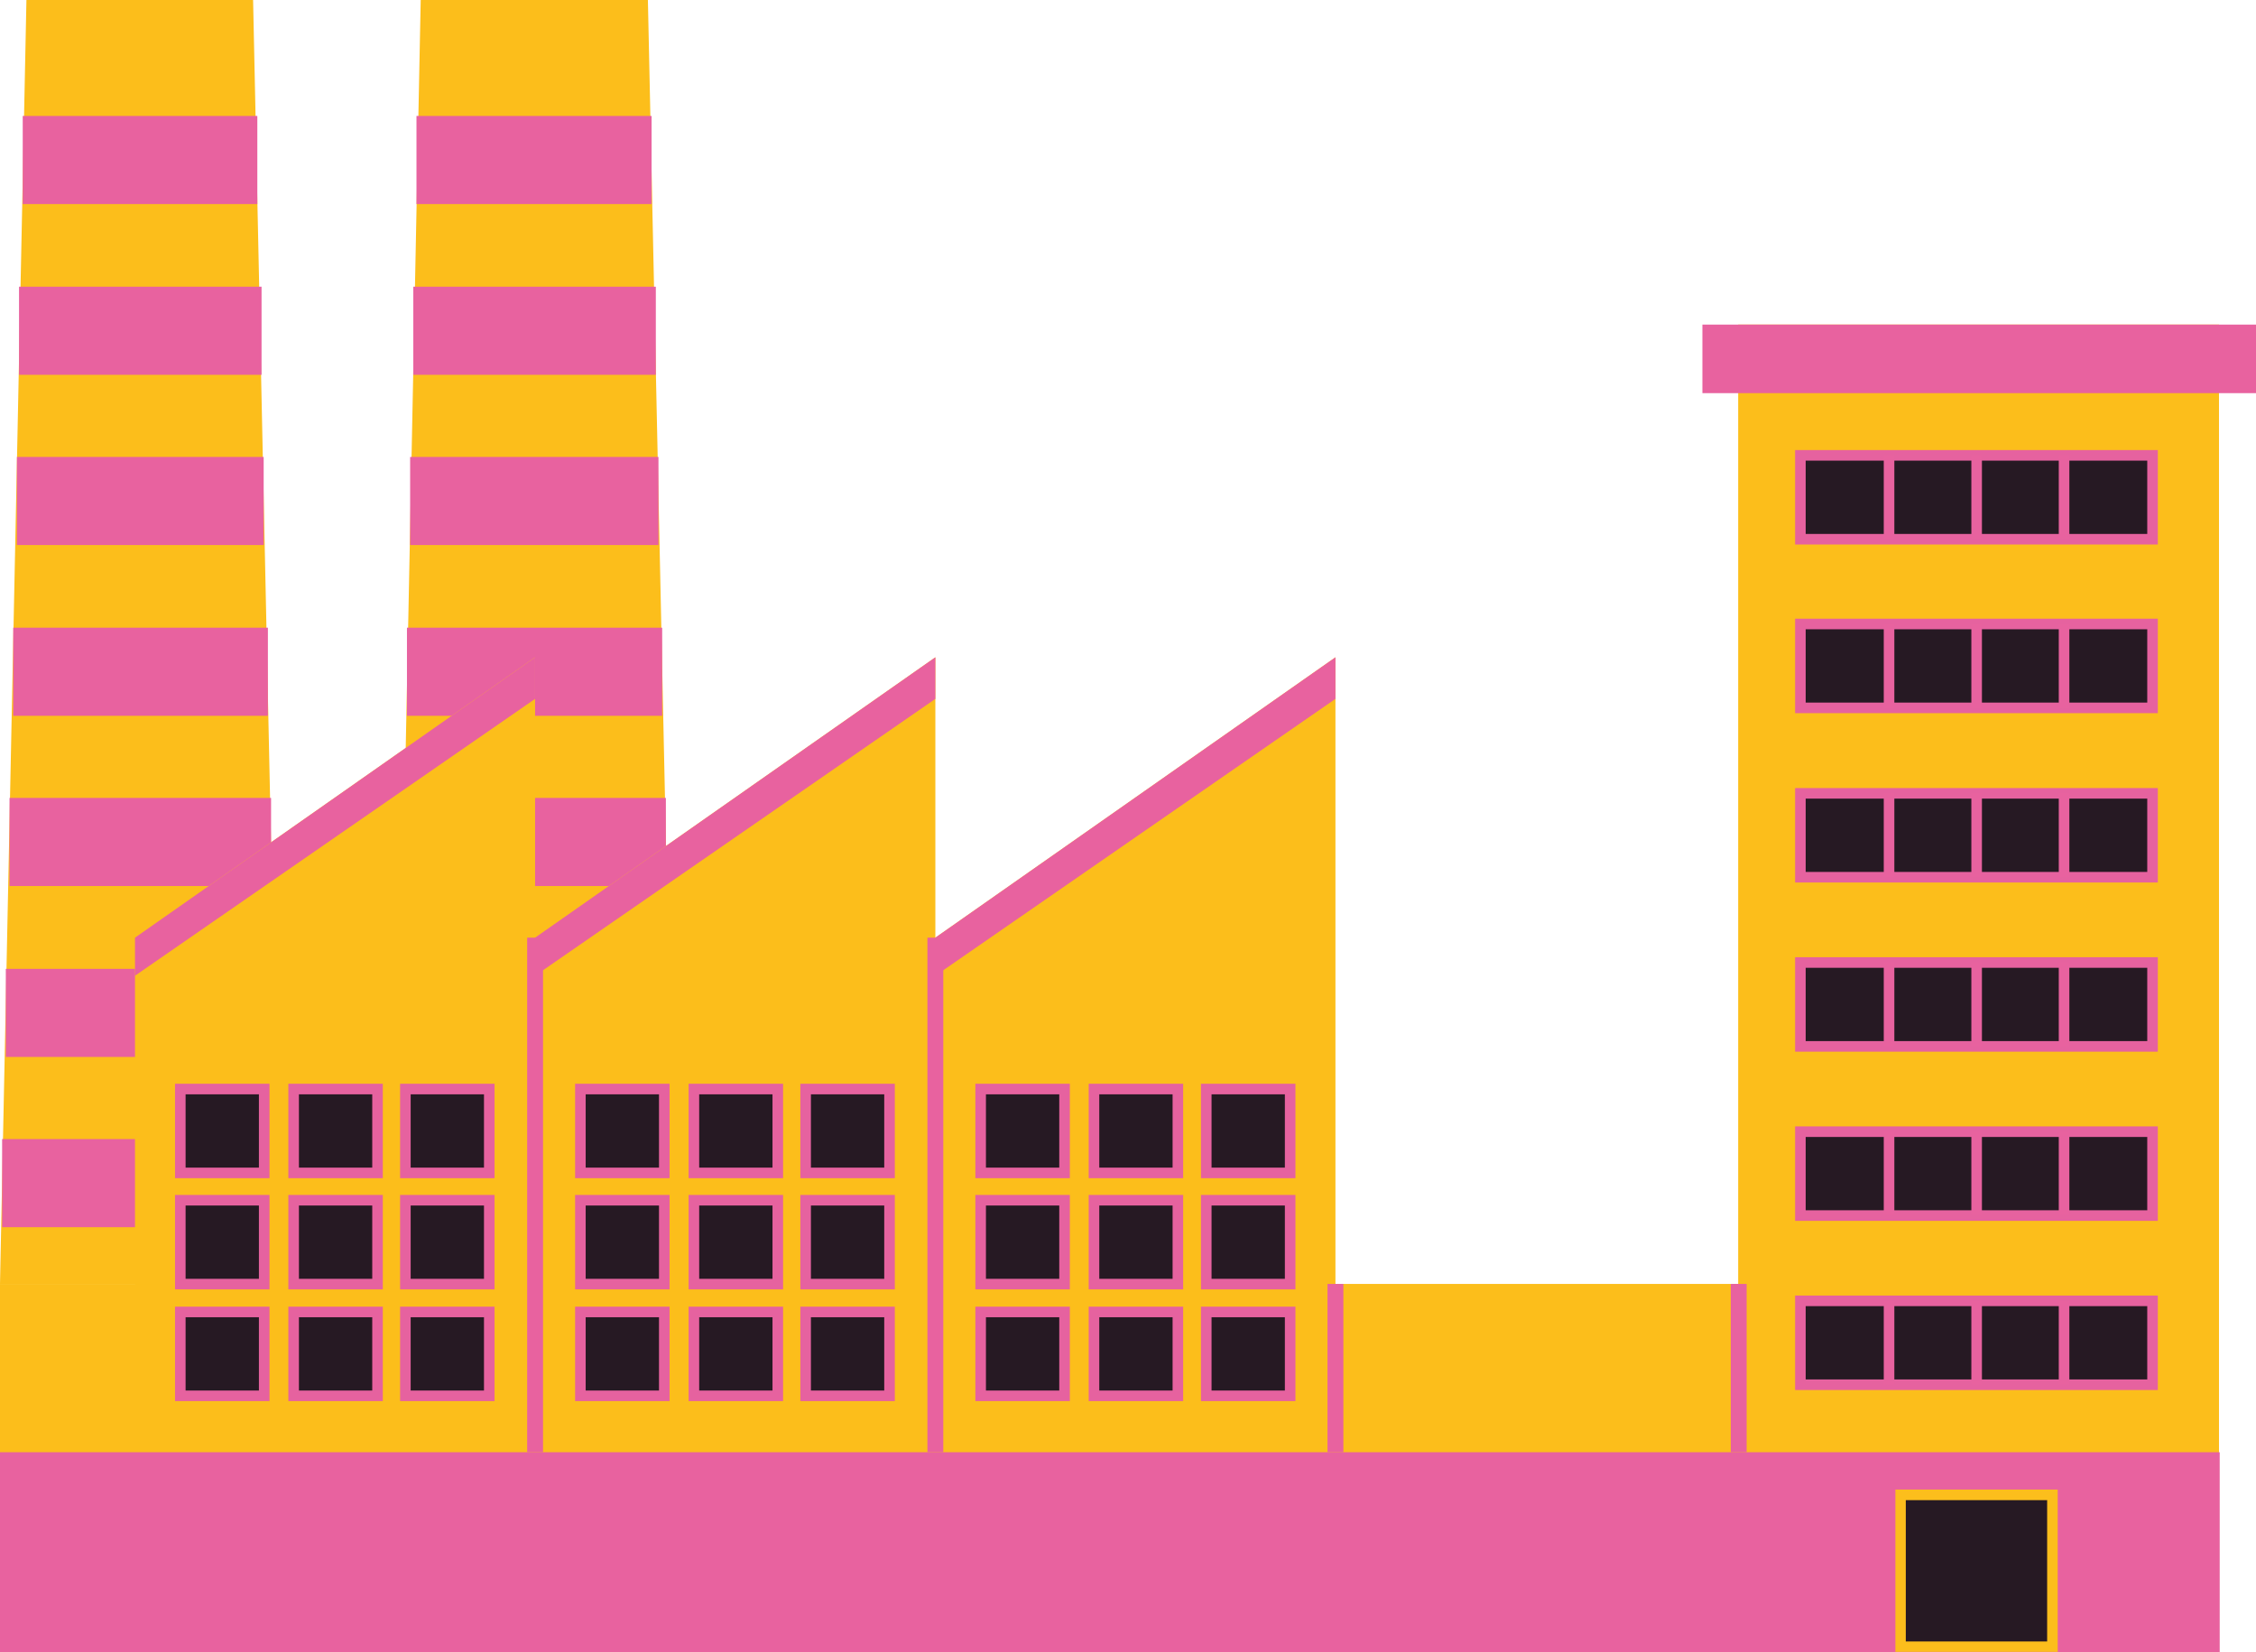 <?xml version="1.0" encoding="UTF-8"?>
<svg id="Calque_2" data-name="Calque 2" xmlns="http://www.w3.org/2000/svg" viewBox="0 0 128 93.75">
  <defs>
    <style>
      .cls-1 {
        stroke: #e6629f;
      }

      .cls-1, .cls-2 {
        fill: #261923;
      }

      .cls-1, .cls-3, .cls-4 {
        stroke-miterlimit: 10;
      }

      .cls-1, .cls-4 {
        stroke-width: .6px;
      }

      .cls-5, .cls-6 {
        fill: #e8629f;
      }

      .cls-7, .cls-8 {
        fill: #fcbe1b;
      }

      .cls-9 {
        fill: #fcbe1c;
      }

      .cls-3 {
        stroke-width: .9px;
      }

      .cls-3, .cls-4 {
        fill: none;
        stroke: #e8629f;
      }

      .cls-6, .cls-8 {
        fill-rule: evenodd;
      }
    </style>
  </defs>
  <g id="Calque_1-2" data-name="Calque 1">
    <g>
      <rect class="cls-7" y="72.86" width="100.84" height="20.88"/>
      <rect class="cls-7" x="98.62" y="18.42" width="27.28" height="75.32"/>
      <g>
        <polygon class="cls-7" points="36.76 0 23.87 0 22.41 72.86 38.32 72.86 36.76 0"/>
        <rect class="cls-5" x="23.63" y="6.58" width="13.34" height="5"/>
        <rect class="cls-5" x="23.45" y="16.27" width="13.76" height="5"/>
        <rect class="cls-5" x="23.27" y="25.93" width="14.09" height="5"/>
        <rect class="cls-5" x="23.09" y="35.62" width="14.48" height="5"/>
        <rect class="cls-5" x="22.88" y="45.28" width="14.9" height="5"/>
      </g>
      <g>
        <polygon class="cls-7" points="14.36 0 1.5 0 0 72.86 15.91 72.86 14.36 0"/>
        <rect class="cls-5" x="1.08" y="16.27" width="13.76" height="5"/>
        <rect class="cls-5" x=".96" y="25.93" width="14" height="5"/>
        <rect class="cls-5" x=".75" y="35.62" width="14.45" height="5"/>
        <rect class="cls-5" x=".54" y="45.28" width="14.84" height="5"/>
        <rect class="cls-5" x=".33" y="54.98" width="15.29" height="5"/>
        <rect class="cls-5" x=".12" y="64.64" width="15.67" height="5"/>
        <rect class="cls-5" x="1.29" y="6.58" width="13.31" height="5"/>
      </g>
      <polygon class="cls-8" points="53.07 53.21 75.77 37.3 75.77 93.74 53.07 93.74 53.07 53.21"/>
      <polygon class="cls-8" points="30.36 53.21 53.07 37.3 53.07 93.74 30.36 93.74 30.36 53.21"/>
      <polygon class="cls-8" points="7.66 53.21 30.36 37.3 30.36 93.74 7.66 93.74 7.66 53.21"/>
      <rect class="cls-5" y="82.41" width="125.94" height="11.34"/>
      <rect class="cls-5" x="96.59" y="18.42" width="31.41" height="3.89"/>
      <g>
        <rect class="cls-1" x="102.15" y="25.84" width="19.98" height="4.76"/>
        <rect class="cls-1" x="102.15" y="35.41" width="19.98" height="4.76"/>
        <rect class="cls-1" x="102.15" y="45.02" width="19.98" height="4.76"/>
        <rect class="cls-1" x="102.15" y="54.62" width="19.98" height="4.76"/>
        <rect class="cls-1" x="102.15" y="64.22" width="19.98" height="4.76"/>
        <rect class="cls-1" x="102.15" y="73.82" width="19.98" height="4.76"/>
      </g>
      <g>
        <g>
          <rect class="cls-1" x="10.23" y="61.8" width="4.76" height="4.76"/>
          <rect class="cls-1" x="16.66" y="61.8" width="4.76" height="4.76"/>
          <rect class="cls-1" x="23" y="61.8" width="4.76" height="4.76"/>
        </g>
        <g>
          <rect class="cls-1" x="10.23" y="68.11" width="4.76" height="4.76"/>
          <rect class="cls-1" x="16.66" y="68.11" width="4.76" height="4.76"/>
          <rect class="cls-1" x="23" y="68.11" width="4.76" height="4.76"/>
        </g>
        <g>
          <rect class="cls-1" x="10.23" y="74.45" width="4.76" height="4.76"/>
          <rect class="cls-1" x="16.66" y="74.45" width="4.76" height="4.76"/>
          <rect class="cls-1" x="23" y="74.45" width="4.76" height="4.76"/>
        </g>
      </g>
      <g>
        <g>
          <rect class="cls-1" x="32.93" y="61.8" width="4.76" height="4.76"/>
          <rect class="cls-1" x="39.37" y="61.8" width="4.76" height="4.76"/>
          <rect class="cls-1" x="45.71" y="61.8" width="4.76" height="4.76"/>
        </g>
        <g>
          <rect class="cls-1" x="32.93" y="68.11" width="4.76" height="4.76"/>
          <rect class="cls-1" x="39.37" y="68.11" width="4.76" height="4.76"/>
          <rect class="cls-1" x="45.71" y="68.11" width="4.76" height="4.76"/>
        </g>
        <g>
          <rect class="cls-1" x="32.93" y="74.45" width="4.76" height="4.76"/>
          <rect class="cls-1" x="39.37" y="74.45" width="4.76" height="4.76"/>
          <rect class="cls-1" x="45.71" y="74.45" width="4.76" height="4.76"/>
        </g>
      </g>
      <g>
        <g>
          <rect class="cls-1" x="55.64" y="61.8" width="4.76" height="4.76"/>
          <rect class="cls-1" x="62.07" y="61.8" width="4.76" height="4.76"/>
          <rect class="cls-1" x="68.44" y="61.8" width="4.76" height="4.76"/>
        </g>
        <g>
          <rect class="cls-1" x="55.64" y="68.11" width="4.76" height="4.76"/>
          <rect class="cls-1" x="62.07" y="68.11" width="4.76" height="4.76"/>
          <rect class="cls-1" x="68.44" y="68.11" width="4.76" height="4.76"/>
        </g>
        <g>
          <rect class="cls-1" x="55.64" y="74.45" width="4.76" height="4.76"/>
          <rect class="cls-1" x="62.07" y="74.45" width="4.76" height="4.76"/>
          <rect class="cls-1" x="68.44" y="74.45" width="4.76" height="4.76"/>
        </g>
      </g>
      <g>
        <rect class="cls-2" x="107.84" y="84.83" width="8.62" height="8.62"/>
        <path class="cls-9" d="m116.15,85.13v8.02h-8.02v-8.02h8.02m.6-.6h-9.21v9.21h9.21v-9.21h0Z"/>
      </g>
      <line class="cls-3" x1="53.07" y1="53.21" x2="53.07" y2="82.41"/>
      <line class="cls-3" x1="30.36" y1="53.21" x2="30.36" y2="82.41"/>
      <polygon class="cls-6" points="30.36 37.3 7.66 53.21 7.66 55.37 30.36 39.66 30.36 37.3"/>
      <polygon class="cls-6" points="53.07 37.3 30.36 53.21 30.36 55.37 53.07 39.66 53.07 37.3"/>
      <polygon class="cls-6" points="75.77 37.3 53.07 53.21 53.07 55.37 75.77 39.66 75.77 37.3"/>
      <line class="cls-3" x1="75.77" y1="72.86" x2="75.77" y2="82.41"/>
      <line class="cls-3" x1="98.65" y1="72.86" x2="98.65" y2="82.41"/>
      <g>
        <line class="cls-4" x1="112.15" y1="25.84" x2="112.15" y2="30.6"/>
        <line class="cls-4" x1="107.18" y1="25.84" x2="107.18" y2="30.6"/>
        <line class="cls-4" x1="117.11" y1="25.84" x2="117.11" y2="30.6"/>
      </g>
      <g>
        <g>
          <line class="cls-4" x1="112.15" y1="35.41" x2="112.15" y2="40.2"/>
          <line class="cls-4" x1="107.18" y1="35.41" x2="107.18" y2="40.2"/>
          <line class="cls-4" x1="117.11" y1="35.41" x2="117.11" y2="40.2"/>
        </g>
        <g>
          <line class="cls-4" x1="112.15" y1="45.02" x2="112.15" y2="49.77"/>
          <line class="cls-4" x1="107.18" y1="45.02" x2="107.18" y2="49.77"/>
          <line class="cls-4" x1="117.11" y1="45.02" x2="117.11" y2="49.77"/>
        </g>
        <g>
          <line class="cls-4" x1="112.15" y1="54.62" x2="112.15" y2="59.37"/>
          <line class="cls-4" x1="107.18" y1="54.62" x2="107.18" y2="59.37"/>
          <line class="cls-4" x1="117.11" y1="54.62" x2="117.11" y2="59.37"/>
        </g>
        <g>
          <line class="cls-4" x1="112.15" y1="64.19" x2="112.15" y2="68.95"/>
          <line class="cls-4" x1="107.18" y1="64.19" x2="107.18" y2="68.95"/>
          <line class="cls-4" x1="117.11" y1="64.19" x2="117.11" y2="68.95"/>
        </g>
        <g>
          <line class="cls-4" x1="112.15" y1="73.82" x2="112.15" y2="78.58"/>
          <line class="cls-4" x1="107.18" y1="73.82" x2="107.18" y2="78.58"/>
          <line class="cls-4" x1="117.11" y1="73.82" x2="117.11" y2="78.58"/>
        </g>
      </g>
    </g>
  </g>
</svg>
